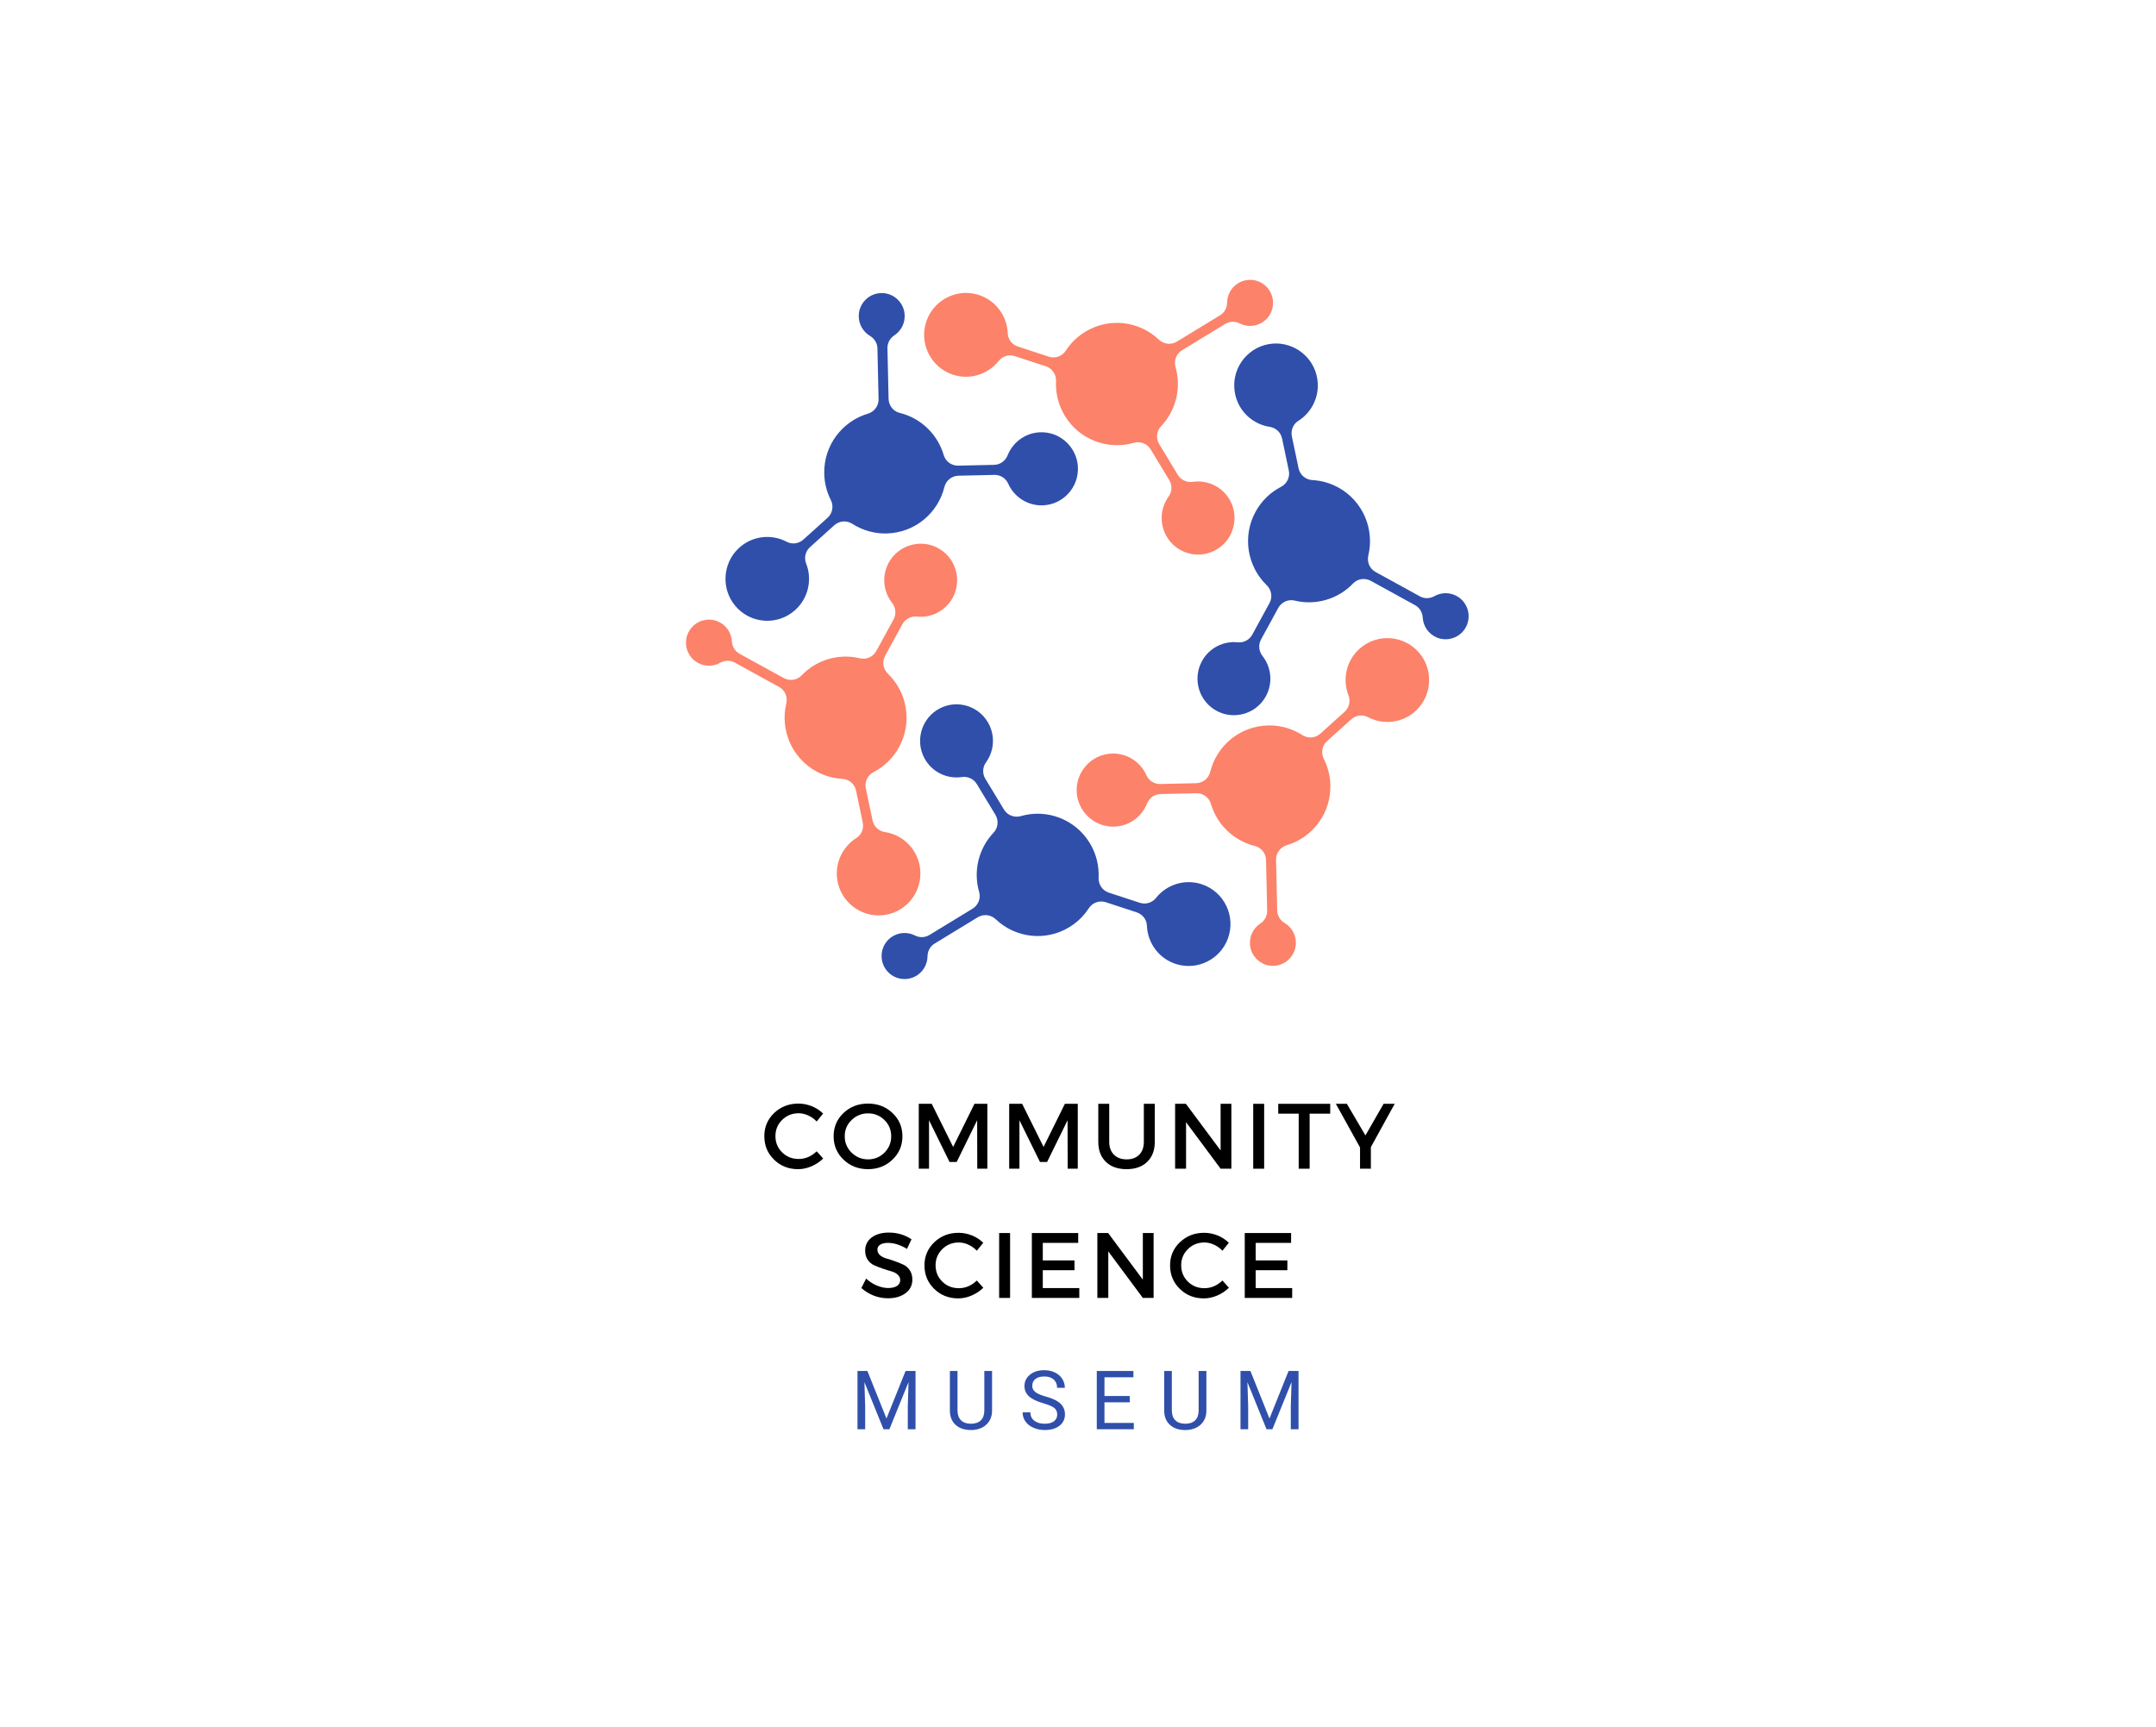<svg xmlns="http://www.w3.org/2000/svg" xmlns:xlink="http://www.w3.org/1999/xlink" width="784" zoomAndPan="magnify" viewBox="0 0 588 471" height="628" preserveAspectRatio="xMidYMid meet" version="1.0"><defs><g/></defs><rect x="-58.8" width="705.6" fill="#ffffff" y="-47.1" height="565.2" fill-opacity="1"/><rect x="-58.8" width="705.6" fill="#ffffff" y="-47.1" height="565.2" fill-opacity="1"/><g fill="#000000" fill-opacity="1"><g transform="translate(207.592, 318.81)"><g><path d="M 10.156 -17.766 C 11.406 -17.766 12.625 -17.523 13.812 -17.047 C 15 -16.566 16.023 -15.898 16.891 -15.047 L 15.141 -12.875 C 14.504 -13.562 13.742 -14.109 12.859 -14.516 C 11.984 -14.922 11.102 -15.125 10.219 -15.125 C 8.445 -15.125 6.945 -14.52 5.719 -13.312 C 4.5 -12.102 3.891 -10.633 3.891 -8.906 C 3.891 -7.145 4.5 -5.66 5.719 -4.453 C 6.945 -3.254 8.445 -2.656 10.219 -2.656 C 12.051 -2.656 13.691 -3.352 15.141 -4.75 L 16.906 -2.781 C 16 -1.883 14.938 -1.176 13.719 -0.656 C 12.508 -0.133 11.289 0.125 10.062 0.125 C 7.469 0.125 5.285 -0.738 3.516 -2.469 C 1.742 -4.195 0.859 -6.332 0.859 -8.875 C 0.859 -11.383 1.754 -13.492 3.547 -15.203 C 5.348 -16.91 7.551 -17.766 10.156 -17.766 Z M 10.156 -17.766 "/></g></g></g><g fill="#000000" fill-opacity="1"><g transform="translate(226.491, 318.81)"><g><path d="M 3.562 -15.203 C 5.363 -16.91 7.586 -17.766 10.234 -17.766 C 12.879 -17.766 15.102 -16.91 16.906 -15.203 C 18.719 -13.492 19.625 -11.375 19.625 -8.844 C 19.625 -6.32 18.719 -4.195 16.906 -2.469 C 15.102 -0.738 12.879 0.125 10.234 0.125 C 7.586 0.125 5.363 -0.738 3.562 -2.469 C 1.758 -4.195 0.859 -6.32 0.859 -8.844 C 0.859 -11.375 1.758 -13.492 3.562 -15.203 Z M 10.266 -15.094 C 8.516 -15.094 7.016 -14.488 5.766 -13.281 C 4.516 -12.082 3.891 -10.602 3.891 -8.844 C 3.891 -7.094 4.516 -5.602 5.766 -4.375 C 7.023 -3.156 8.523 -2.547 10.266 -2.547 C 12.004 -2.547 13.488 -3.156 14.719 -4.375 C 15.945 -5.602 16.562 -7.094 16.562 -8.844 C 16.562 -10.602 15.945 -12.082 14.719 -13.281 C 13.488 -14.488 12.004 -15.094 10.266 -15.094 Z M 10.266 -15.094 "/></g></g></g><g fill="#000000" fill-opacity="1"><g transform="translate(248.246, 318.81)"><g><path d="M 21.031 0 L 18.281 0 L 18.25 -13.219 L 12.672 -1.844 L 10.719 -1.844 L 5.125 -13.219 L 5.125 0 L 2.328 0 L 2.328 -17.703 L 5.859 -17.703 L 11.703 -5.938 L 17.516 -17.703 L 21.031 -17.703 Z M 21.031 0 "/></g></g></g><g fill="#000000" fill-opacity="1"><g transform="translate(272.906, 318.81)"><g><path d="M 21.031 0 L 18.281 0 L 18.25 -13.219 L 12.672 -1.844 L 10.719 -1.844 L 5.125 -13.219 L 5.125 0 L 2.328 0 L 2.328 -17.703 L 5.859 -17.703 L 11.703 -5.938 L 17.516 -17.703 L 21.031 -17.703 Z M 21.031 0 "/></g></g></g><g fill="#000000" fill-opacity="1"><g transform="translate(297.565, 318.81)"><g><path d="M 17.375 -17.703 L 17.375 -7.328 C 17.375 -5.023 16.688 -3.207 15.312 -1.875 C 13.945 -0.539 12.066 0.125 9.672 0.125 C 7.285 0.125 5.406 -0.539 4.031 -1.875 C 2.656 -3.207 1.969 -5.023 1.969 -7.328 L 1.969 -17.703 L 4.953 -17.703 L 4.953 -7.328 C 4.953 -5.848 5.379 -4.68 6.234 -3.828 C 7.086 -2.973 8.242 -2.547 9.703 -2.547 C 11.148 -2.547 12.289 -2.969 13.125 -3.812 C 13.969 -4.656 14.391 -5.828 14.391 -7.328 L 14.391 -17.703 Z M 17.375 -17.703 "/></g></g></g><g fill="#000000" fill-opacity="1"><g transform="translate(318.158, 318.81)"><g><path d="M 17.672 0 L 14.734 0 L 5.312 -12.688 L 5.312 0 L 2.328 0 L 2.328 -17.703 L 5.266 -17.703 L 14.734 -4.984 L 14.734 -17.703 L 17.672 -17.703 Z M 17.672 0 "/></g></g></g><g fill="#000000" fill-opacity="1"><g transform="translate(339.457, 318.81)"><g><path d="M 5.312 0 L 2.328 0 L 2.328 -17.703 L 5.312 -17.703 Z M 5.312 0 "/></g></g></g><g fill="#000000" fill-opacity="1"><g transform="translate(348.377, 318.81)"><g><path d="M 14.406 -15.016 L 8.797 -15.016 L 8.797 0 L 5.812 0 L 5.812 -15.016 L 0.234 -15.016 L 0.234 -17.703 L 14.406 -17.703 Z M 14.406 -15.016 "/></g></g></g><g fill="#000000" fill-opacity="1"><g transform="translate(364.295, 318.81)"><g><path d="M 9.578 -5.891 L 9.578 0 L 6.625 0 L 6.625 -5.797 L 0.031 -17.703 L 3.031 -17.703 L 8.094 -9.078 L 13.047 -17.703 L 16.078 -17.703 Z M 9.578 -5.891 "/></g></g></g><g fill="#000000" fill-opacity="1"><g transform="translate(234.264, 354.06)"><g><path d="M 8.141 -17.828 C 10.43 -17.828 12.492 -17.219 14.328 -16 L 13.094 -13.375 C 11.289 -14.469 9.562 -15.016 7.906 -15.016 C 7.02 -15.016 6.316 -14.852 5.797 -14.531 C 5.285 -14.219 5.031 -13.766 5.031 -13.172 C 5.031 -12.578 5.266 -12.07 5.734 -11.656 C 6.211 -11.25 6.805 -10.945 7.516 -10.75 C 8.223 -10.562 8.988 -10.316 9.812 -10.016 C 10.633 -9.723 11.398 -9.41 12.109 -9.078 C 12.816 -8.754 13.398 -8.242 13.859 -7.547 C 14.328 -6.848 14.562 -6 14.562 -5 C 14.562 -3.457 13.941 -2.223 12.703 -1.297 C 11.461 -0.367 9.859 0.094 7.891 0.094 C 6.535 0.094 5.227 -0.156 3.969 -0.656 C 2.707 -1.164 1.602 -1.848 0.656 -2.703 L 1.953 -5.281 C 2.836 -4.457 3.816 -3.82 4.891 -3.375 C 5.961 -2.926 6.977 -2.703 7.938 -2.703 C 8.977 -2.703 9.789 -2.891 10.375 -3.266 C 10.957 -3.648 11.25 -4.18 11.25 -4.859 C 11.25 -5.461 11.008 -5.969 10.531 -6.375 C 10.062 -6.789 9.473 -7.094 8.766 -7.281 C 8.055 -7.477 7.289 -7.719 6.469 -8 C 5.645 -8.281 4.879 -8.578 4.172 -8.891 C 3.461 -9.203 2.867 -9.703 2.391 -10.391 C 1.922 -11.078 1.688 -11.91 1.688 -12.891 C 1.688 -14.391 2.273 -15.586 3.453 -16.484 C 4.641 -17.379 6.203 -17.828 8.141 -17.828 Z M 8.141 -17.828 "/></g></g></g><g fill="#000000" fill-opacity="1"><g transform="translate(251.268, 354.06)"><g><path d="M 10.156 -17.766 C 11.406 -17.766 12.625 -17.523 13.812 -17.047 C 15 -16.566 16.023 -15.898 16.891 -15.047 L 15.141 -12.875 C 14.504 -13.562 13.742 -14.109 12.859 -14.516 C 11.984 -14.922 11.102 -15.125 10.219 -15.125 C 8.445 -15.125 6.945 -14.52 5.719 -13.312 C 4.5 -12.102 3.891 -10.633 3.891 -8.906 C 3.891 -7.145 4.5 -5.66 5.719 -4.453 C 6.945 -3.254 8.445 -2.656 10.219 -2.656 C 12.051 -2.656 13.691 -3.352 15.141 -4.75 L 16.906 -2.781 C 16 -1.883 14.938 -1.176 13.719 -0.656 C 12.508 -0.133 11.289 0.125 10.062 0.125 C 7.469 0.125 5.285 -0.738 3.516 -2.469 C 1.742 -4.195 0.859 -6.332 0.859 -8.875 C 0.859 -11.383 1.754 -13.492 3.547 -15.203 C 5.348 -16.91 7.551 -17.766 10.156 -17.766 Z M 10.156 -17.766 "/></g></g></g><g fill="#000000" fill-opacity="1"><g transform="translate(270.168, 354.06)"><g><path d="M 5.312 0 L 2.328 0 L 2.328 -17.703 L 5.312 -17.703 Z M 5.312 0 "/></g></g></g><g fill="#000000" fill-opacity="1"><g transform="translate(279.087, 354.06)"><g><path d="M 14.969 -15.016 L 5.312 -15.016 L 5.312 -10.234 L 13.953 -10.234 L 13.953 -7.562 L 5.312 -7.562 L 5.312 -2.688 L 15.266 -2.688 L 15.266 0 L 2.328 0 L 2.328 -17.703 L 14.969 -17.703 Z M 14.969 -15.016 "/></g></g></g><g fill="#000000" fill-opacity="1"><g transform="translate(296.95, 354.06)"><g><path d="M 17.672 0 L 14.734 0 L 5.312 -12.688 L 5.312 0 L 2.328 0 L 2.328 -17.703 L 5.266 -17.703 L 14.734 -4.984 L 14.734 -17.703 L 17.672 -17.703 Z M 17.672 0 "/></g></g></g><g fill="#000000" fill-opacity="1"><g transform="translate(318.25, 354.06)"><g><path d="M 10.156 -17.766 C 11.406 -17.766 12.625 -17.523 13.812 -17.047 C 15 -16.566 16.023 -15.898 16.891 -15.047 L 15.141 -12.875 C 14.504 -13.562 13.742 -14.109 12.859 -14.516 C 11.984 -14.922 11.102 -15.125 10.219 -15.125 C 8.445 -15.125 6.945 -14.52 5.719 -13.312 C 4.5 -12.102 3.891 -10.633 3.891 -8.906 C 3.891 -7.145 4.5 -5.66 5.719 -4.453 C 6.945 -3.254 8.445 -2.656 10.219 -2.656 C 12.051 -2.656 13.691 -3.352 15.141 -4.75 L 16.906 -2.781 C 16 -1.883 14.938 -1.176 13.719 -0.656 C 12.508 -0.133 11.289 0.125 10.062 0.125 C 7.469 0.125 5.285 -0.738 3.516 -2.469 C 1.742 -4.195 0.859 -6.332 0.859 -8.875 C 0.859 -11.383 1.754 -13.492 3.547 -15.203 C 5.348 -16.91 7.551 -17.766 10.156 -17.766 Z M 10.156 -17.766 "/></g></g></g><g fill="#000000" fill-opacity="1"><g transform="translate(337.149, 354.06)"><g><path d="M 14.969 -15.016 L 5.312 -15.016 L 5.312 -10.234 L 13.953 -10.234 L 13.953 -7.562 L 5.312 -7.562 L 5.312 -2.688 L 15.266 -2.688 L 15.266 0 L 2.328 0 L 2.328 -17.703 L 14.969 -17.703 Z M 14.969 -15.016 "/></g></g></g><g fill="#2f4faa" fill-opacity="1"><g transform="translate(232.017, 389.878)"><g><path d="M 4.547 -15.891 L 9.75 -2.922 L 14.953 -15.891 L 17.672 -15.891 L 17.672 0 L 15.562 0 L 15.562 -6.188 L 15.766 -12.875 L 10.547 0 L 8.938 0 L 3.734 -12.844 L 3.938 -6.188 L 3.938 0 L 1.844 0 L 1.844 -15.891 Z M 4.547 -15.891 "/></g></g></g><g fill="#2f4faa" fill-opacity="1"><g transform="translate(257.53, 389.878)"><g><path d="M 13.031 -15.891 L 13.031 -5.094 C 13.031 -3.594 12.562 -2.363 11.625 -1.406 C 10.688 -0.457 9.414 0.078 7.812 0.203 L 7.266 0.219 C 5.523 0.219 4.133 -0.25 3.094 -1.188 C 2.062 -2.125 1.539 -3.414 1.531 -5.062 L 1.531 -15.891 L 3.609 -15.891 L 3.609 -5.125 C 3.609 -3.977 3.922 -3.086 4.547 -2.453 C 5.18 -1.816 6.086 -1.5 7.266 -1.5 C 8.453 -1.5 9.359 -1.812 9.984 -2.438 C 10.609 -3.07 10.922 -3.969 10.922 -5.125 L 10.922 -15.891 Z M 13.031 -15.891 "/></g></g></g><g fill="#2f4faa" fill-opacity="1"><g transform="translate(278.022, 389.878)"><g><path d="M 6.531 -7.078 C 4.727 -7.598 3.414 -8.234 2.594 -8.984 C 1.781 -9.742 1.375 -10.676 1.375 -11.781 C 1.375 -13.031 1.875 -14.062 2.875 -14.875 C 3.875 -15.695 5.176 -16.109 6.781 -16.109 C 7.875 -16.109 8.848 -15.895 9.703 -15.469 C 10.555 -15.051 11.219 -14.473 11.688 -13.734 C 12.156 -12.992 12.391 -12.18 12.391 -11.297 L 10.281 -11.297 C 10.281 -12.254 9.973 -13.008 9.359 -13.562 C 8.754 -14.113 7.895 -14.391 6.781 -14.391 C 5.75 -14.391 4.941 -14.16 4.359 -13.703 C 3.785 -13.254 3.5 -12.625 3.5 -11.812 C 3.5 -11.164 3.77 -10.617 4.312 -10.172 C 4.863 -9.723 5.801 -9.312 7.125 -8.938 C 8.445 -8.57 9.477 -8.164 10.219 -7.719 C 10.969 -7.27 11.52 -6.742 11.875 -6.141 C 12.238 -5.547 12.422 -4.848 12.422 -4.047 C 12.422 -2.754 11.914 -1.719 10.906 -0.938 C 9.906 -0.164 8.566 0.219 6.891 0.219 C 5.797 0.219 4.773 0.008 3.828 -0.406 C 2.879 -0.82 2.148 -1.395 1.641 -2.125 C 1.129 -2.852 0.875 -3.68 0.875 -4.609 L 2.984 -4.609 C 2.984 -3.648 3.336 -2.891 4.047 -2.328 C 4.754 -1.773 5.703 -1.5 6.891 -1.5 C 7.992 -1.5 8.836 -1.723 9.422 -2.172 C 10.016 -2.617 10.312 -3.234 10.312 -4.016 C 10.312 -4.797 10.035 -5.398 9.484 -5.828 C 8.941 -6.254 7.957 -6.672 6.531 -7.078 Z M 6.531 -7.078 "/></g></g></g><g fill="#2f4faa" fill-opacity="1"><g transform="translate(297.281, 389.878)"><g><path d="M 10.828 -7.344 L 3.938 -7.344 L 3.938 -1.719 L 11.938 -1.719 L 11.938 0 L 1.844 0 L 1.844 -15.891 L 11.828 -15.891 L 11.828 -14.172 L 3.938 -14.172 L 3.938 -9.062 L 10.828 -9.062 Z M 10.828 -7.344 "/></g></g></g><g fill="#2f4faa" fill-opacity="1"><g transform="translate(315.982, 389.878)"><g><path d="M 13.031 -15.891 L 13.031 -5.094 C 13.031 -3.594 12.562 -2.363 11.625 -1.406 C 10.688 -0.457 9.414 0.078 7.812 0.203 L 7.266 0.219 C 5.523 0.219 4.133 -0.25 3.094 -1.188 C 2.062 -2.125 1.539 -3.414 1.531 -5.062 L 1.531 -15.891 L 3.609 -15.891 L 3.609 -5.125 C 3.609 -3.977 3.922 -3.086 4.547 -2.453 C 5.18 -1.816 6.086 -1.5 7.266 -1.5 C 8.453 -1.5 9.359 -1.812 9.984 -2.438 C 10.609 -3.07 10.922 -3.969 10.922 -5.125 L 10.922 -15.891 Z M 13.031 -15.891 "/></g></g></g><g fill="#2f4faa" fill-opacity="1"><g transform="translate(336.474, 389.878)"><g><path d="M 4.547 -15.891 L 9.75 -2.922 L 14.953 -15.891 L 17.672 -15.891 L 17.672 0 L 15.562 0 L 15.562 -6.188 L 15.766 -12.875 L 10.547 0 L 8.938 0 L 3.734 -12.844 L 3.938 -6.188 L 3.938 0 L 1.844 0 L 1.844 -15.891 Z M 4.547 -15.891 "/></g></g></g><path fill="#fc826a" d="M 303.117 225.488 C 307.523 225.688 311.301 223.023 312.812 219.223 C 313.422 217.691 314.848 216.648 316.492 216.609 L 326.273 216.391 C 328.09 216.348 329.734 217.512 330.242 219.262 C 331.902 224.957 336.5 229.367 342.246 230.773 C 344.012 231.207 345.242 232.805 345.285 234.625 L 345.59 248.426 C 345.621 249.836 344.914 251.148 343.738 251.918 C 341.852 253.152 340.676 255.371 340.922 257.828 C 341.23 260.906 343.793 263.332 346.875 263.465 C 350.531 263.621 353.5 260.652 353.418 257.043 C 353.371 254.793 352.145 252.848 350.348 251.777 C 349.145 251.059 348.355 249.805 348.324 248.395 L 348.016 234.539 C 347.977 232.703 349.18 231.086 350.938 230.562 C 357.957 228.477 363 221.891 362.828 214.195 C 362.773 211.621 362.137 209.195 361.047 207.043 C 360.215 205.398 360.547 203.406 361.914 202.172 L 368.535 196.215 C 369.773 195.098 371.582 194.836 373.055 195.617 C 377.273 197.855 382.645 197.273 386.309 193.719 C 390.562 189.594 390.934 182.777 387.156 178.211 C 383 173.184 375.559 172.676 370.762 176.992 C 367.117 180.273 366.078 185.375 367.77 189.691 C 368.383 191.258 367.957 193.047 366.707 194.172 L 360.074 200.148 C 358.711 201.375 356.707 201.512 355.172 200.52 C 352.48 198.789 349.266 197.812 345.828 197.891 C 338.164 198.062 331.828 203.414 330.066 210.539 C 329.625 212.324 328.066 213.605 326.234 213.648 L 316.43 213.867 C 314.809 213.906 313.32 212.965 312.66 211.48 C 311.082 207.914 307.488 205.469 303.355 205.559 C 297.738 205.684 293.316 210.465 293.656 216.141 C 293.961 221.191 298.078 225.266 303.117 225.488 " fill-opacity="1" fill-rule="nonzero"/><path fill="#2f4faa" d="M 252.035 206.684 C 254.07 210.609 258.258 212.559 262.297 211.973 C 263.922 211.734 265.535 212.453 266.391 213.863 L 271.469 222.254 C 272.414 223.809 272.23 225.82 270.977 227.137 C 266.891 231.426 265.383 237.625 267.039 243.32 C 267.547 245.07 266.785 246.941 265.234 247.887 L 253.477 255.055 C 252.273 255.785 250.785 255.824 249.531 255.188 C 247.527 254.168 245.02 254.254 243.023 255.699 C 240.52 257.504 239.707 260.945 241.133 263.688 C 242.828 266.941 246.871 268.035 249.949 266.164 C 251.863 264.996 252.934 262.957 252.957 260.863 C 252.977 259.457 253.668 258.145 254.867 257.414 L 266.672 250.215 C 268.238 249.262 270.238 249.5 271.566 250.766 C 276.875 255.82 285.086 256.91 291.641 252.914 C 293.836 251.578 295.609 249.809 296.926 247.789 C 297.93 246.242 299.816 245.539 301.562 246.109 L 310.02 248.879 C 311.602 249.398 312.73 250.84 312.793 252.508 C 312.973 257.293 316.156 261.668 321.059 263.074 C 326.746 264.707 332.816 261.621 334.871 256.059 C 337.133 249.934 333.852 243.211 327.723 241.203 C 323.07 239.68 318.145 241.324 315.266 244.953 C 314.219 246.27 312.465 246.793 310.867 246.273 L 302.391 243.496 C 300.652 242.926 299.531 241.254 299.617 239.422 C 299.77 236.219 299.004 232.938 297.219 229.992 C 293.234 223.418 285.449 220.59 278.414 222.621 C 276.656 223.129 274.77 222.418 273.82 220.848 L 268.727 212.438 C 267.883 211.047 267.949 209.285 268.902 207.973 C 271.191 204.816 271.508 200.469 269.359 196.926 C 266.445 192.109 260.109 190.652 255.375 193.789 C 251.172 196.582 249.711 202.195 252.035 206.684 " fill-opacity="1" fill-rule="nonzero"/><path fill="#fc826a" d="M 242.73 152.898 C 240.359 156.629 240.77 161.246 243.297 164.457 C 244.312 165.75 244.5 167.516 243.711 168.961 L 239.008 177.566 C 238.137 179.164 236.309 180.016 234.547 179.582 C 228.797 178.176 222.691 179.965 218.605 184.254 C 217.352 185.57 215.355 185.84 213.762 184.969 L 201.695 178.336 C 200.465 177.656 199.684 176.383 199.609 174.977 C 199.484 172.723 198.156 170.59 195.914 169.574 C 193.102 168.305 189.727 169.32 188.07 171.93 C 186.109 175.027 187.184 179.09 190.34 180.824 C 192.309 181.906 194.602 181.816 196.422 180.793 C 197.645 180.102 199.121 180.047 200.352 180.723 L 212.469 187.383 C 214.078 188.266 214.871 190.125 214.441 191.91 C 212.734 199.051 215.898 206.727 222.625 210.426 C 224.875 211.664 227.289 212.32 229.691 212.453 C 231.527 212.555 233.082 213.84 233.461 215.645 L 235.297 224.375 C 235.641 226.008 234.961 227.707 233.551 228.598 C 229.508 231.148 227.324 236.102 228.562 241.066 C 229.996 246.82 235.695 250.555 241.527 249.555 C 247.941 248.457 252.105 242.246 250.773 235.918 C 249.762 231.113 245.883 227.656 241.309 226.969 C 239.648 226.719 238.32 225.457 237.973 223.809 L 236.129 215.055 C 235.754 213.262 236.637 211.449 238.262 210.609 C 241.102 209.137 243.551 206.832 245.199 203.809 C 248.887 197.062 247.434 188.879 242.164 183.789 C 240.844 182.512 240.516 180.52 241.395 178.906 L 246.109 170.277 C 246.887 168.852 248.441 168.027 250.051 168.199 C 253.918 168.609 257.832 166.707 259.816 163.074 C 262.516 158.129 260.605 151.898 255.531 149.355 C 251.02 147.098 245.445 148.637 242.73 152.898 " fill-opacity="1" fill-rule="nonzero"/><path fill="#2f4faa" d="M 284.508 117.926 C 280.102 117.727 276.324 120.391 274.812 124.191 C 274.203 125.723 272.777 126.766 271.133 126.805 L 261.352 127.023 C 259.535 127.066 257.891 125.902 257.379 124.152 C 255.723 118.457 251.125 114.047 245.379 112.637 C 243.613 112.207 242.383 110.609 242.34 108.789 L 242.031 94.988 C 242 93.578 242.711 92.266 243.887 91.496 C 245.773 90.262 246.949 88.043 246.703 85.586 C 246.395 82.508 243.828 80.082 240.75 79.949 C 237.094 79.793 234.125 82.762 234.207 86.371 C 234.258 88.617 235.48 90.566 237.273 91.633 C 238.48 92.352 239.266 93.609 239.301 95.016 L 239.609 108.875 C 239.648 110.711 238.445 112.328 236.688 112.852 C 229.668 114.938 224.621 121.523 224.793 129.219 C 224.852 131.793 225.488 134.219 226.578 136.371 C 227.41 138.016 227.078 140.008 225.711 141.238 L 219.09 147.199 C 217.852 148.316 216.043 148.574 214.57 147.797 C 210.352 145.559 204.98 146.141 201.312 149.695 C 197.062 153.82 196.691 160.637 200.469 165.203 C 204.625 170.23 212.066 170.742 216.863 166.418 C 220.508 163.137 221.551 158.039 219.855 153.723 C 219.242 152.156 219.668 150.367 220.918 149.242 L 227.551 143.266 C 228.914 142.039 230.914 141.902 232.453 142.895 C 235.145 144.625 238.359 145.602 241.793 145.523 C 249.461 145.352 255.797 140 257.559 132.875 C 258 131.09 259.559 129.809 261.391 129.766 L 271.195 129.547 C 272.816 129.512 274.305 130.449 274.961 131.934 C 276.543 135.496 280.137 137.945 284.27 137.855 C 289.887 137.73 294.309 132.949 293.969 127.273 C 293.66 122.223 289.547 118.148 284.508 117.926 " fill-opacity="1" fill-rule="nonzero"/><path fill="#fc826a" d="M 335.586 136.73 C 333.555 132.809 329.367 130.855 325.328 131.445 C 323.703 131.68 322.09 130.961 321.234 129.551 L 316.152 121.164 C 315.211 119.609 315.395 117.594 316.648 116.277 C 320.734 111.988 322.242 105.789 320.586 100.094 C 320.078 98.344 320.84 96.477 322.391 95.531 L 334.148 88.363 C 335.352 87.629 336.84 87.59 338.09 88.227 C 340.098 89.25 342.602 89.16 344.602 87.719 C 347.105 85.91 347.918 82.469 346.492 79.727 C 344.797 76.473 340.754 75.379 337.676 77.254 C 335.758 78.422 334.691 80.457 334.668 82.551 C 334.648 83.957 333.957 85.27 332.758 86 L 320.953 93.199 C 319.383 94.152 317.387 93.914 316.055 92.648 C 310.75 87.594 302.535 86.504 295.98 90.5 C 293.789 91.836 292.012 93.602 290.699 95.625 C 289.695 97.172 287.809 97.879 286.062 97.305 L 277.605 94.535 C 276.023 94.016 274.895 92.578 274.832 90.906 C 274.652 86.121 271.465 81.746 266.562 80.34 C 260.879 78.707 254.805 81.793 252.754 87.359 C 250.492 93.48 253.773 100.203 259.902 102.211 C 264.555 103.734 269.48 102.09 272.359 98.461 C 273.406 97.145 275.16 96.621 276.758 97.145 L 285.234 99.918 C 286.973 100.488 288.094 102.16 288.008 103.992 C 287.855 107.195 288.621 110.477 290.406 113.422 C 294.387 119.996 302.176 122.824 309.207 120.793 C 310.969 120.285 312.855 120.996 313.805 122.57 L 318.898 130.977 C 319.742 132.367 319.676 134.129 318.723 135.441 C 316.434 138.598 316.117 142.945 318.262 146.488 C 321.18 151.305 327.52 152.762 332.246 149.625 C 336.453 146.836 337.914 141.223 335.586 136.73 " fill-opacity="1" fill-rule="nonzero"/><path fill="#2f4faa" d="M 397.281 162.59 C 395.316 161.508 393.023 161.598 391.203 162.625 C 389.977 163.312 388.504 163.367 387.273 162.691 L 375.152 156.031 C 373.547 155.148 372.754 153.293 373.184 151.504 C 374.891 144.367 371.727 136.688 365 132.988 C 362.746 131.754 360.336 131.094 357.93 130.961 C 356.098 130.863 354.543 129.578 354.164 127.773 L 352.328 119.043 C 351.984 117.406 352.664 115.707 354.07 114.816 C 358.117 112.27 360.301 107.312 359.062 102.352 C 357.625 96.594 351.93 92.863 346.098 93.859 C 339.684 94.961 335.52 101.168 336.852 107.496 C 337.859 112.301 341.742 115.758 346.312 116.445 C 347.977 116.695 349.305 117.961 349.652 119.605 L 351.492 128.359 C 351.871 130.156 350.988 131.965 349.363 132.805 C 346.523 134.277 344.074 136.582 342.422 139.605 C 338.738 146.352 340.191 154.535 345.461 159.629 C 346.781 160.902 347.109 162.895 346.23 164.508 L 341.516 173.141 C 340.738 174.562 339.184 175.387 337.57 175.215 C 333.707 174.809 329.793 176.707 327.809 180.344 C 325.109 185.285 327.02 191.516 332.09 194.059 C 336.602 196.32 342.18 194.781 344.891 190.516 C 347.266 186.785 346.852 182.172 344.328 178.957 C 343.312 177.664 343.125 175.902 343.91 174.453 L 348.613 165.848 C 349.488 164.25 351.312 163.402 353.078 163.832 C 358.824 165.238 364.93 163.449 369.02 159.16 C 370.273 157.844 372.27 157.574 373.863 158.449 L 385.926 165.082 C 387.16 165.758 387.941 167.031 388.016 168.438 C 388.137 170.691 389.465 172.824 391.711 173.84 C 394.523 175.109 397.898 174.094 399.551 171.484 C 401.516 168.387 400.438 164.324 397.281 162.59 " fill-opacity="1" fill-rule="nonzero"/></svg>